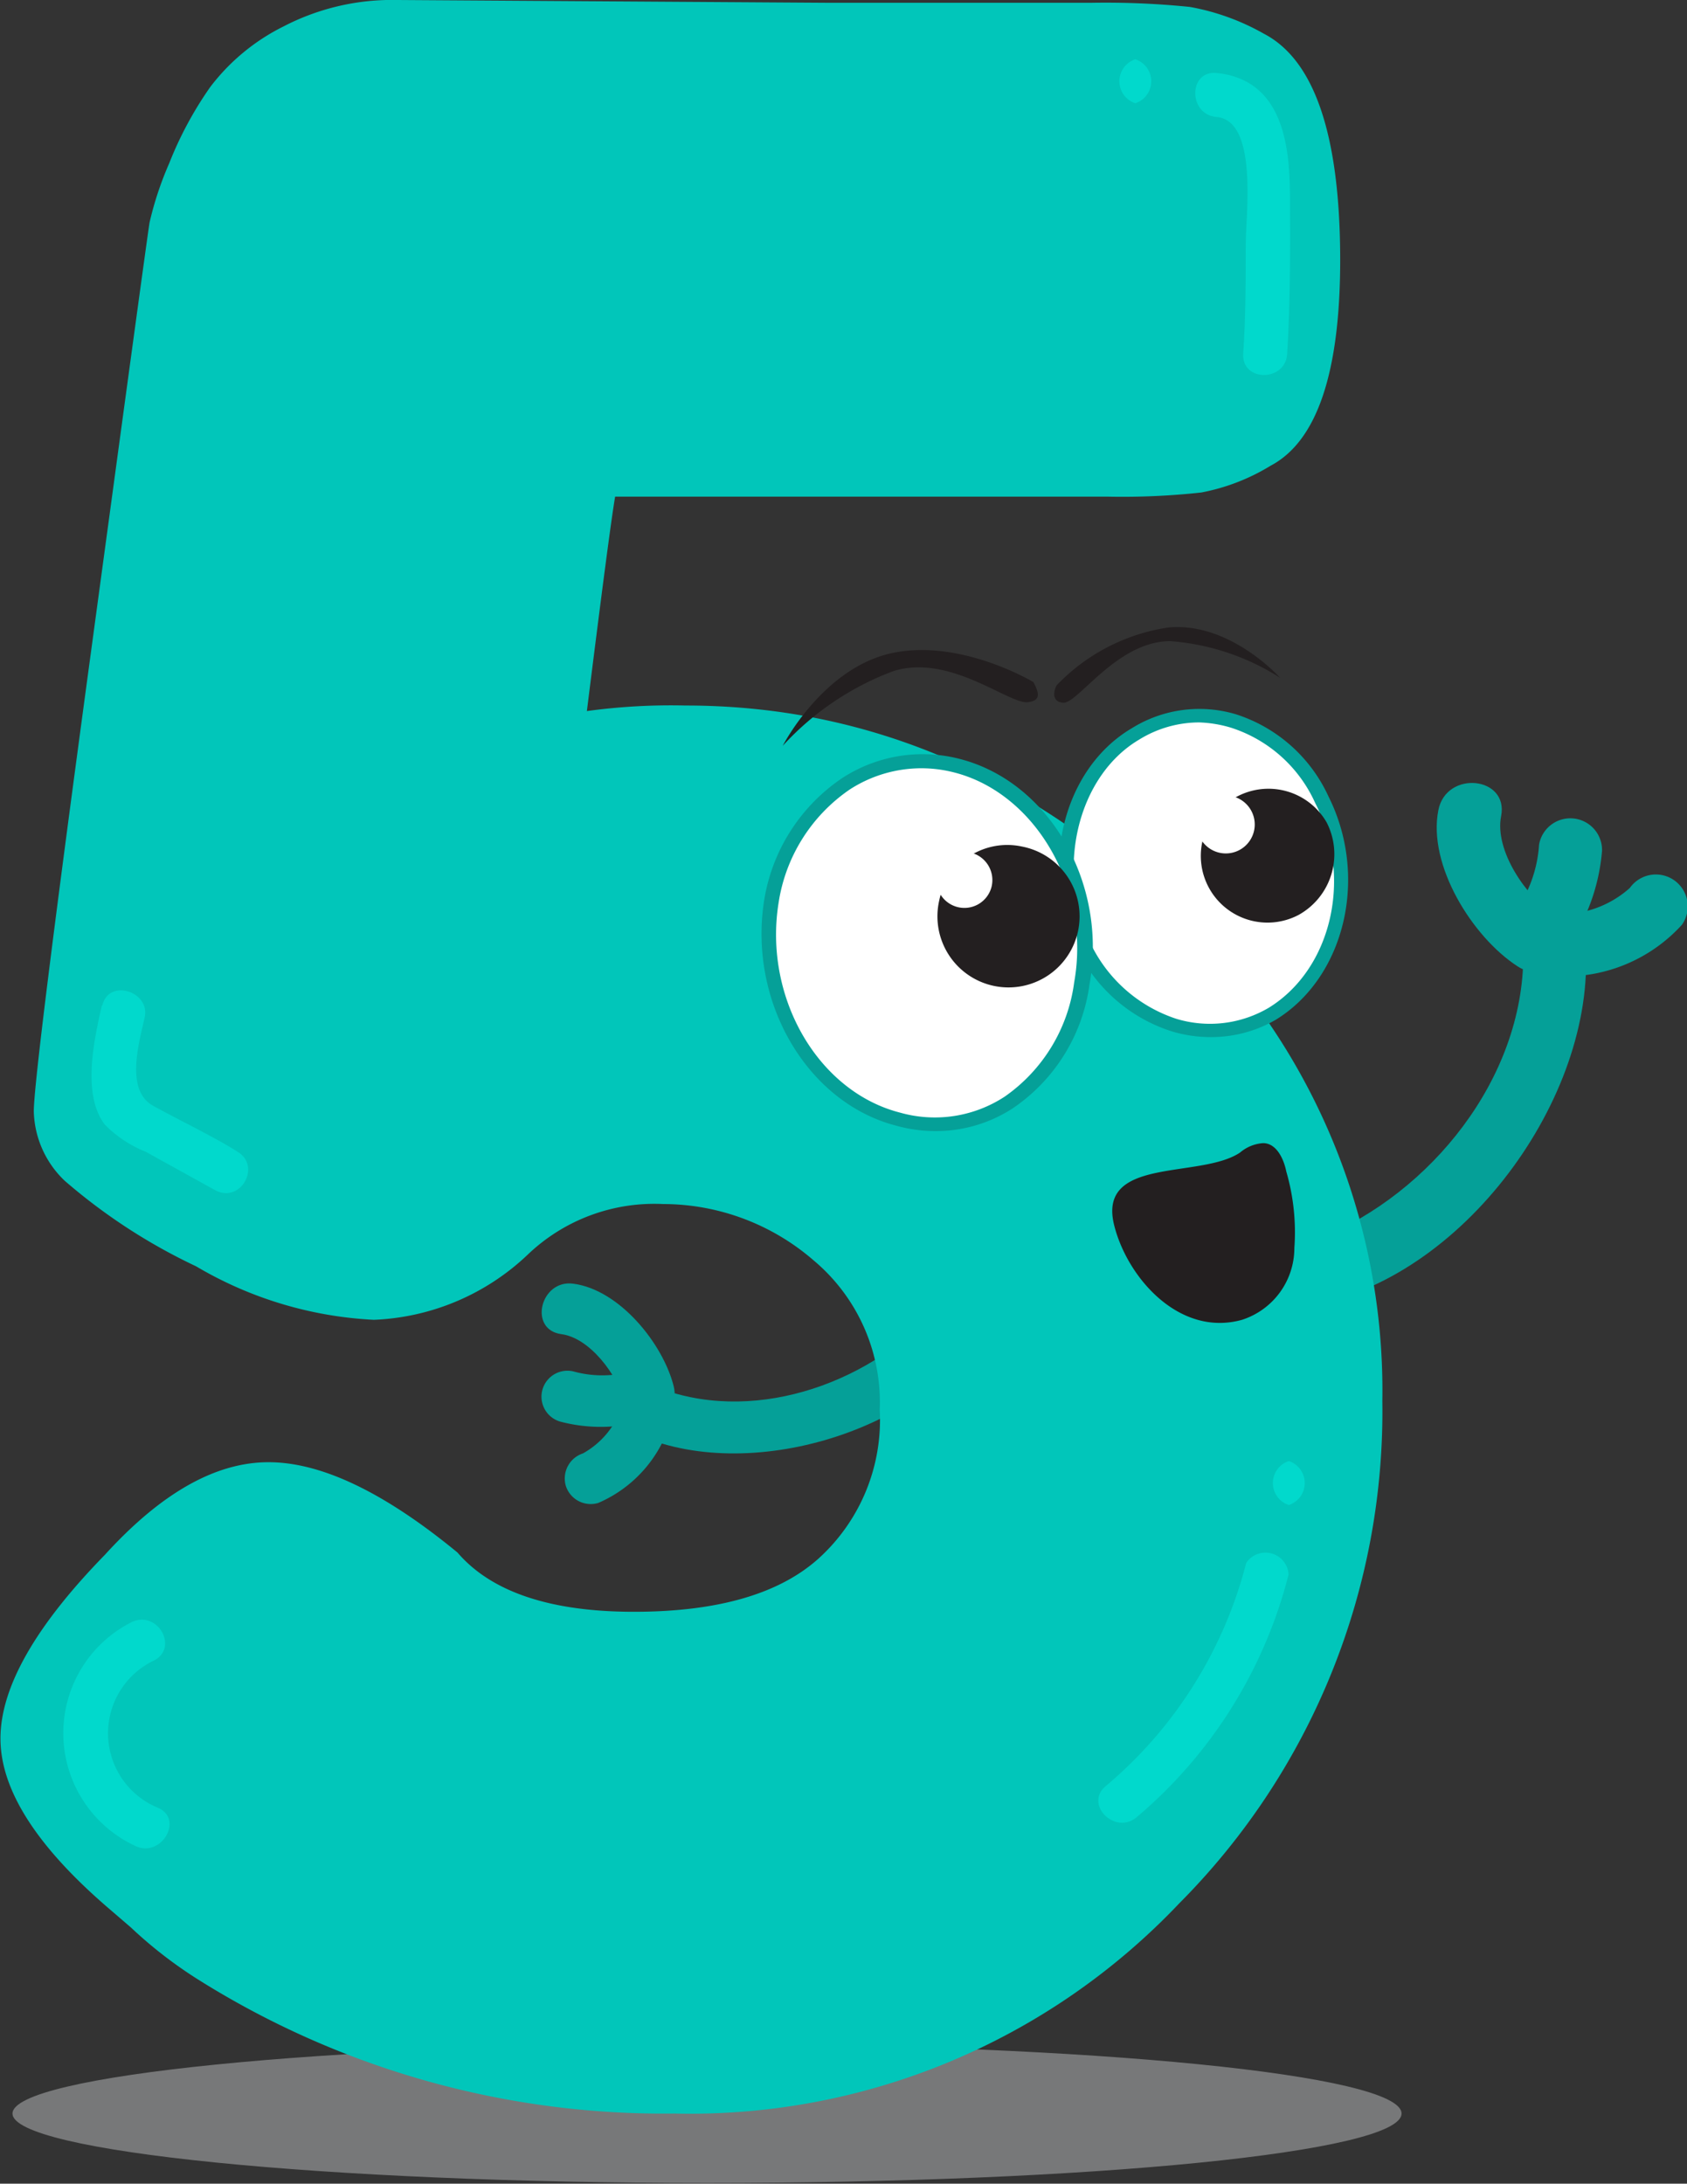<svg xmlns="http://www.w3.org/2000/svg" viewBox="0 0 72.87 94.31"><rect x="0" y="0" width="72.87" height="94.31" fill="#333333" stroke="none"/><defs><style>.cls-1{isolation:isolate;}.cls-2{fill:#bcbec0;opacity:0.5;mix-blend-mode:multiply;}.cls-3{fill:#05a098;}.cls-4{fill:#01c6ba;}.cls-5{fill:#fff;}.cls-5,.cls-6{fill-rule:evenodd;}.cls-6,.cls-7{fill:#231f20;}.cls-8{fill:#01d9cc;}</style></defs><title>Numero 5</title><g class="cls-1"><g id="Camada_1" data-name="Camada 1"><path class="cls-2" d="M77.14,94.28c0,1.67-13.41,3-30,3s-30-1.36-30-3,13.42-3,30-3S77.14,92.6,77.14,94.28Z" transform="translate(-16.6 -3)"/><path class="cls-3" d="M59.41,51.5c-.45,6.73,7.79,8.55,13,8,6.8-.67,12.76-8.43,12.7-15,0-1.73-2.73-2-2.71-.26,0,5.34-4,10.29-8.79,12.24-3.42,1.39-11.84.12-11.52-4.75.12-1.75-2.59-2-2.71-.26Z" transform="translate(-16.6 -3)"/><path class="cls-3" d="M84.25,45.17a6.82,6.82,0,0,0,5-2.23A1.36,1.36,0,1,0,87,41.35a4.47,4.47,0,0,1-3.19,1.13A1.36,1.36,0,0,0,82.69,44a1.39,1.39,0,0,0,1.56,1.13Z" transform="translate(-16.6 -3)"/><path class="cls-3" d="M83.72,42.51c-1.19-.78-2.57-2.77-2.28-4.26.34-1.72-2.37-2-2.71-.26-.47,2.37,1.47,5.47,3.4,6.73,1.46,1,3.06-1.25,1.59-2.21Z" transform="translate(-16.6 -3)"/><path class="cls-3" d="M84.29,43.93a8.51,8.51,0,0,0,1.51-4.19,1.37,1.37,0,0,0-2.72-.26,5.6,5.6,0,0,1-1,2.85,1.37,1.37,0,0,0,2.21,1.6Z" transform="translate(-16.6 -3)"/><path class="cls-3" d="M57,47c5.36,1.43,4.6,8.34,2.81,12.29-2.32,5.12-10,7.71-15.06,5.91-1.35-.47-.85-2.66.51-2.18,4.15,1.46,9.08-.37,11.87-3.6,2-2.3,3.23-9.2-.65-10.24-1.39-.37-.88-2.56.52-2.18Z" transform="translate(-16.6 -3)"/><path class="cls-3" d="M45.49,64.64a5.56,5.56,0,0,1-3.05,3.27,1.13,1.13,0,0,1-1.4-.74,1.14,1.14,0,0,1,.74-1.4,3.64,3.64,0,0,0,1.73-2.18,1.12,1.12,0,1,1,2,1Z" transform="translate(-16.6 -3)"/><path class="cls-3" d="M43.56,63.52c-.29-1.13-1.48-2.74-2.71-2.9-1.44-.19-.91-2.37.51-2.18,2,.26,3.88,2.59,4.34,4.43.36,1.39-1.78,2.06-2.14.65Z" transform="translate(-16.6 -3)"/><path class="cls-3" d="M44.51,64.34a6.89,6.89,0,0,1-3.66.07,1.12,1.12,0,0,1,.52-2.18,4.68,4.68,0,0,0,2.49,0,1.12,1.12,0,0,1,.65,2.14Z" transform="translate(-16.6 -3)"/><path class="cls-4" d="M33.78,3l18.53.12H63.76A35.89,35.89,0,0,1,68,3.3,10.08,10.08,0,0,1,71.2,4.46q3.28,1.71,3.29,9.75c0,4.88-1,7.84-3,8.9a8.91,8.91,0,0,1-3,1.16,31.25,31.25,0,0,1-4,.18H43.17c-.17,1-.57,4.06-1.22,9.26a26.77,26.77,0,0,1,4.26-.24q11.58,0,20.84,8.71a28.14,28.14,0,0,1,9.26,21.33A30.11,30.11,0,0,1,67.54,85.2a29.11,29.11,0,0,1-21.81,9.08,37.78,37.78,0,0,1-20.48-5.73,19,19,0,0,1-3-2.31l-1-.86q-4.64-4-4.63-7.31t4.51-7.92c2.44-2.68,4.79-4,7.07-4s5,1.3,8.16,3.9c1.46,1.7,4,2.56,7.62,2.56s6.29-.77,8-2.32a8.07,8.07,0,0,0,2.62-6.4,8,8,0,0,0-2.86-6.46A9.94,9.94,0,0,0,45.24,55a7.91,7.91,0,0,0-5.85,2.19A10.23,10.23,0,0,1,32.75,60a16.7,16.7,0,0,1-7.68-2.31A24.84,24.84,0,0,1,19.4,54a4.28,4.28,0,0,1-1.34-3q0-1.59,2.44-19.62t2.56-18.77a14.48,14.48,0,0,1,.85-2.56,15.84,15.84,0,0,1,1.77-3.29,9,9,0,0,1,3.17-2.62A10.17,10.17,0,0,1,33.78,3Z" transform="translate(-16.6 -3)"/><path class="cls-5" d="M65.65,34.68c-2.83,1.67-3.83,5.83-2.25,9.16s5.33,4.58,8.16,2.91,3.83-5.91,2.16-9.24S68.48,32.93,65.65,34.68Z" transform="translate(-16.6 -3)"/><path class="cls-3" d="M68.88,47.79a5.76,5.76,0,0,1-1.64-.24A6.84,6.84,0,0,1,63.13,44c-1.67-3.51-.61-7.8,2.36-9.55a5.52,5.52,0,0,1,4.5-.6,6.62,6.62,0,0,1,4,3.56c1.73,3.46.71,7.79-2.28,9.63A5.55,5.55,0,0,1,68.88,47.79ZM68.4,34.2a4.94,4.94,0,0,0-2.59.74h0c-2.66,1.57-3.63,5.59-2.12,8.77A6.28,6.28,0,0,0,67.41,47a5,5,0,0,0,4-.48c2.72-1.68,3.64-5.65,2-8.84a6,6,0,0,0-3.63-3.25A5.35,5.35,0,0,0,68.4,34.2Z" transform="translate(-16.6 -3)"/><path class="cls-6" d="M70,37.42a2.88,2.88,0,0,0,2.7,5.09,3,3,0,0,0,1.2-4A2.9,2.9,0,0,0,70,37.42Z" transform="translate(-16.6 -3)"/><path class="cls-6" d="M71.89,32.27s-2.16-2.42-4.82-2.17a8.37,8.37,0,0,0-4.83,2.5c-.17.33-.17.75.33.75.67-.08,2.33-2.66,4.58-2.66A10.22,10.22,0,0,1,71.89,32.27Z" transform="translate(-16.6 -3)"/><path class="cls-6" d="M50.41,35.21s1.72-3.35,4.7-4,6.13,1.25,6.13,1.25c.19.38.38.77-.19.86-.77.19-3.36-2.11-5.85-1.34A12.31,12.31,0,0,0,50.41,35.21Z" transform="translate(-16.6 -3)"/><path class="cls-5" d="M58,36.07c3.64,1,6.14,5.18,5.37,9.4s-4.22,6.9-8,5.84-6.13-5.17-5.46-9.39S54.24,35.11,58,36.07Z" transform="translate(-16.6 -3)"/><path class="cls-3" d="M57,51.85a6.3,6.3,0,0,1-1.71-.24c-3.83-1-6.38-5.35-5.68-9.74A7.86,7.86,0,0,1,53,36.59a6.37,6.37,0,0,1,5.07-.81h0c3.87,1,6.38,5.39,5.59,9.74a7.7,7.7,0,0,1-3.32,5.35A6.09,6.09,0,0,1,57,51.85Zm-.59-15.67a5.7,5.7,0,0,0-3.11.92A7.24,7.24,0,0,0,50.23,42c-.65,4.08,1.7,8.14,5.24,9.05A5.51,5.51,0,0,0,60,50.36a7.15,7.15,0,0,0,3-4.94c.72-4-1.63-8.13-5.15-9.05A5.7,5.7,0,0,0,56.43,36.18Z" transform="translate(-16.6 -3)"/><path class="cls-6" d="M60.74,39.56a3.07,3.07,0,1,1-3.57,2.33A3,3,0,0,1,60.74,39.56Z" transform="translate(-16.6 -3)"/><path class="cls-5" d="M58.52,39.82a1.22,1.22,0,0,1,.91,1.48,1.21,1.21,0,1,1-.91-1.48Z" transform="translate(-16.6 -3)"/><path class="cls-5" d="M69.78,37.38a1.25,1.25,0,1,1-1.45.95A1.24,1.24,0,0,1,69.78,37.38Z" transform="translate(-16.6 -3)"/><path class="cls-7" d="M72.51,56.9A3.26,3.26,0,0,1,70.25,60c-2.68.75-4.94-1.78-5.52-4.07-.76-3,3.7-2,5.43-3.15a1.71,1.71,0,0,1,1-.41c.57,0,.89.67,1,1.22A9.42,9.42,0,0,1,72.51,56.9Z" transform="translate(-16.6 -3)"/><path class="cls-8" d="M65.64,7.46a1,1,0,0,0,0-1.9,1,1,0,0,0,0,1.9Z" transform="translate(-16.6 -3)"/><path class="cls-8" d="M70.43,70.5a18.64,18.64,0,0,1-6.07,9.64c-.94.79.41,2.13,1.34,1.34A20.23,20.23,0,0,0,72.26,71a1,1,0,0,0-1.83-.5Z" transform="translate(-16.6 -3)"/><path class="cls-8" d="M72.27,68a1,1,0,0,0,0-1.9,1,1,0,0,0,0,1.9Z" transform="translate(-16.6 -3)"/><path class="cls-8" d="M22.26,73.07a5.37,5.37,0,0,0,.2,9.66c1.1.51,2.07-1.13,1-1.64a3.48,3.48,0,0,1-.2-6.38c1.08-.57.12-2.21-1-1.64Z" transform="translate(-16.6 -3)"/><path class="cls-8" d="M21,46.42c-.33,1.47-.87,3.83.12,5.14a5.09,5.09,0,0,0,1.77,1.18l3,1.66c1.08.59,2-1,1-1.64s-2.45-1.33-3.67-2-.62-2.7-.37-3.82-1.56-1.7-1.83-.51Z" transform="translate(-16.6 -3)"/><path class="cls-8" d="M69.14,8.05c1.8.15,1.28,4.16,1.27,5.46,0,1.59,0,3.18-.11,4.77-.07,1.22,1.83,1.22,1.9,0,.14-2.28.13-4.57.12-6.85s-.37-5-3.18-5.28c-1.22-.1-1.21,1.8,0,1.9Z" transform="translate(-16.6 -3)"/></g></g></svg>